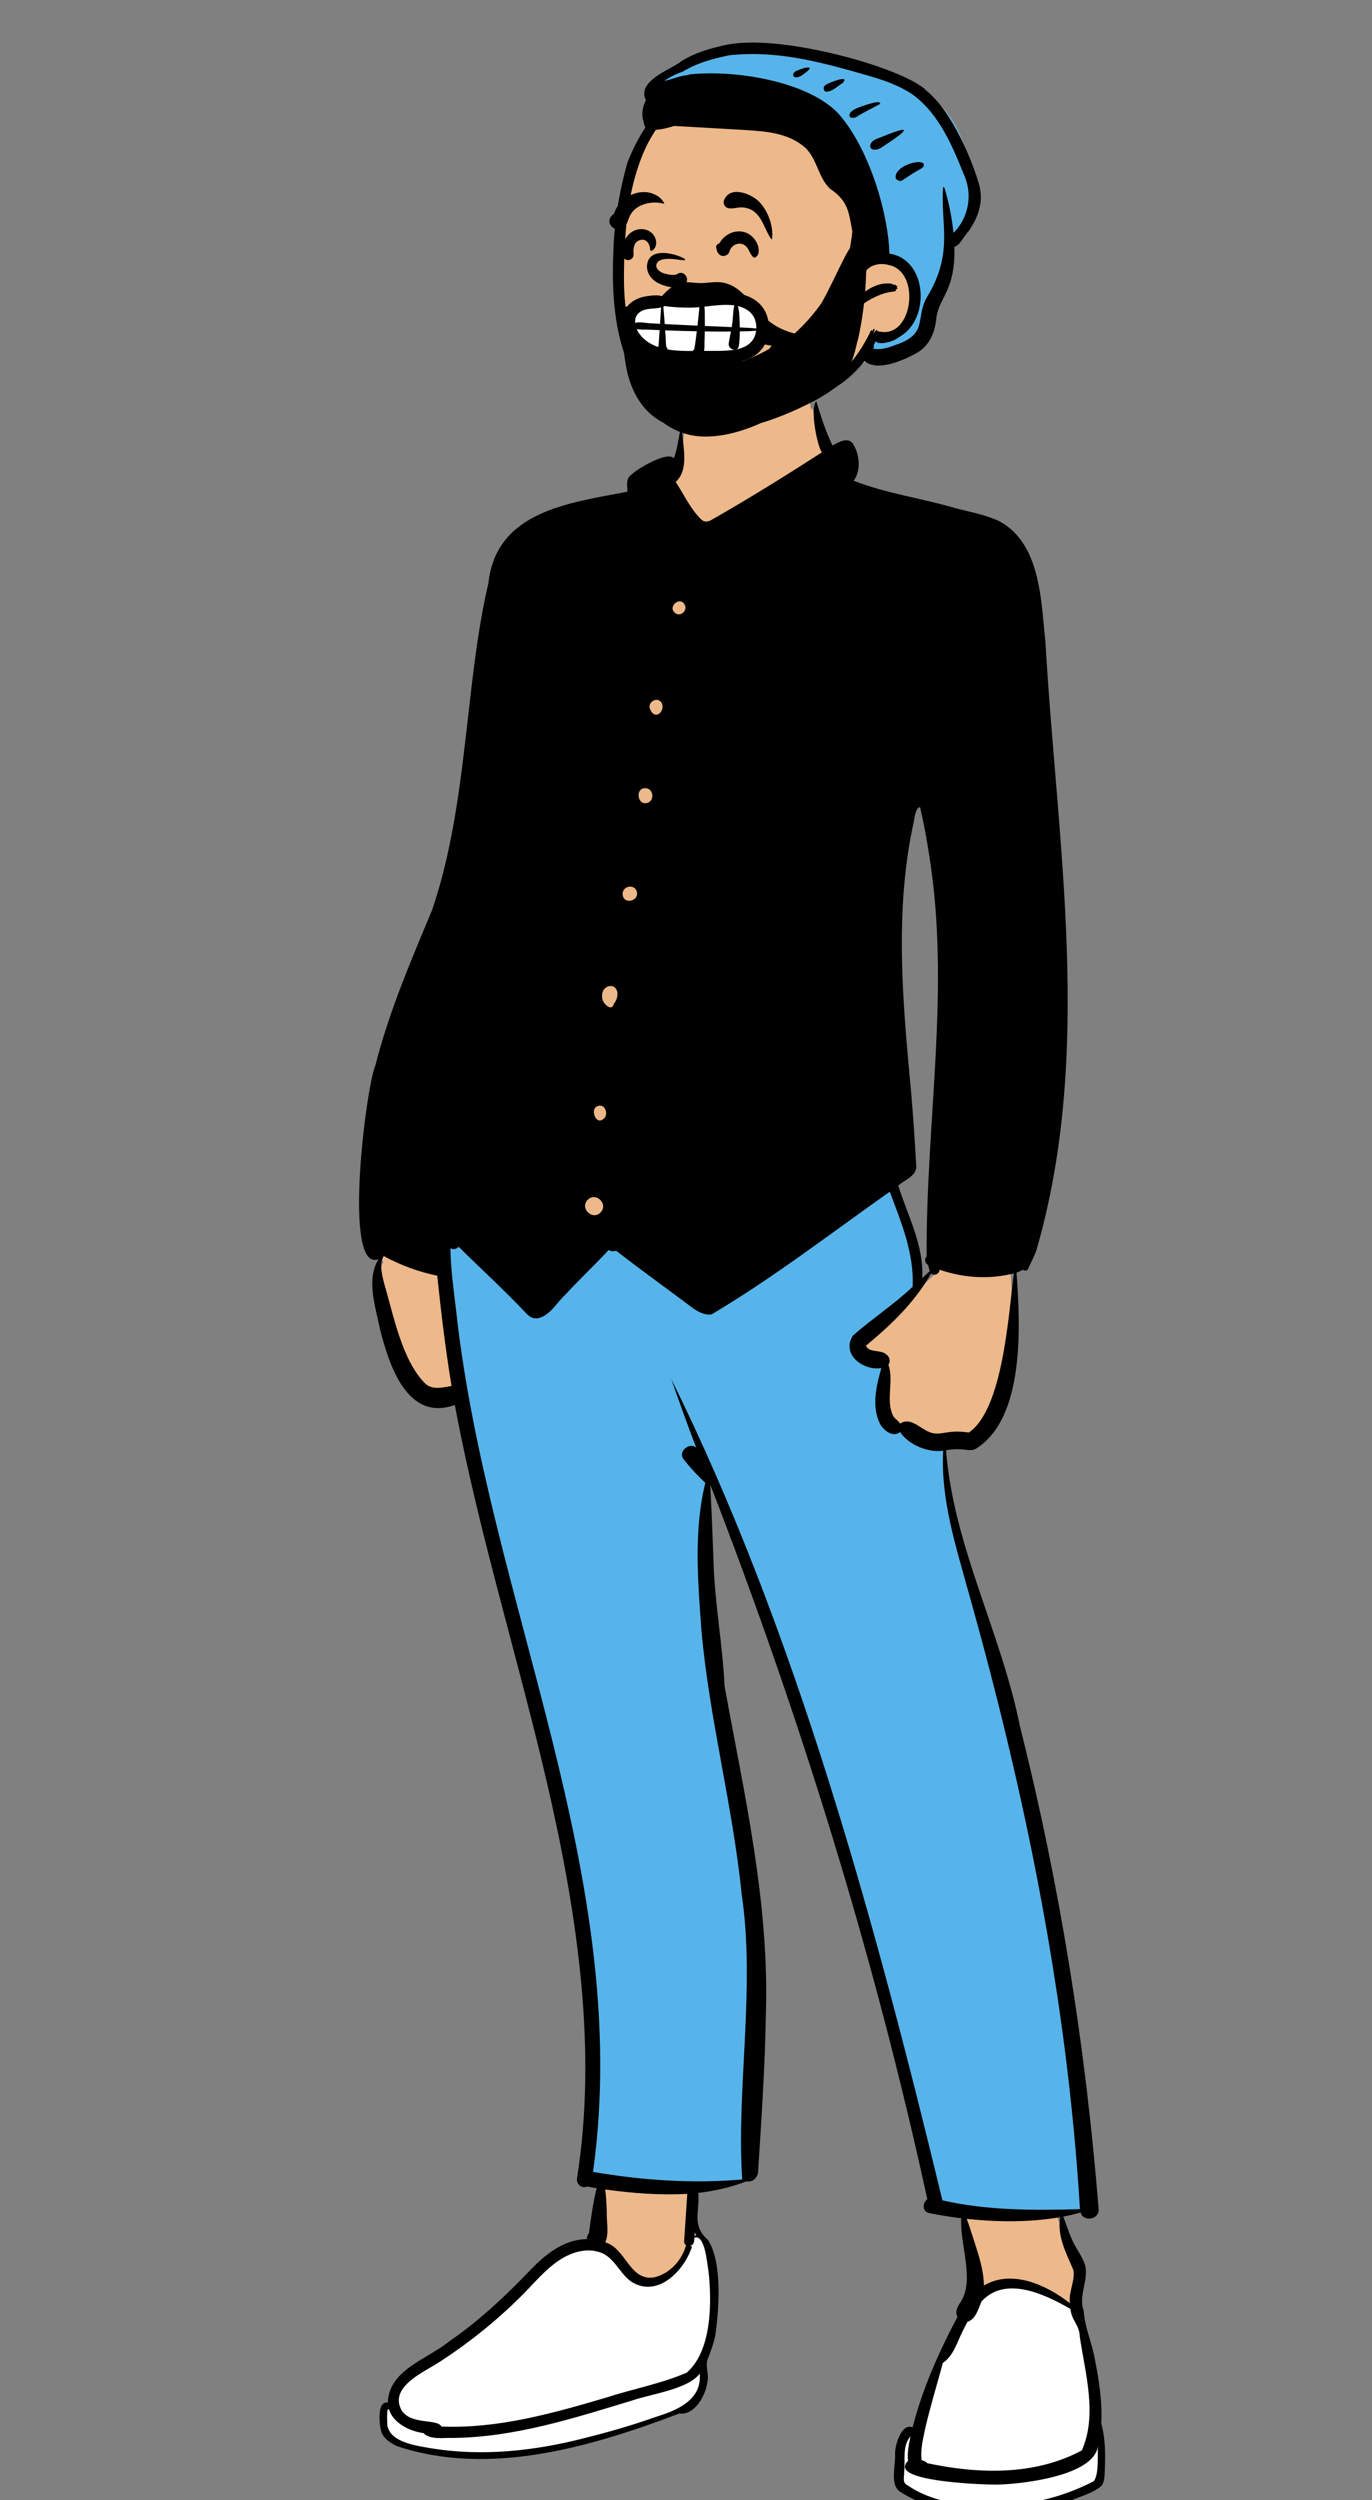 <svg class="rellax" viewBox="0 0 1645 2996" fill="none" xmlns="http://www.w3.org/2000/svg">
  <rect x="0" y="0" width="1645" height="2996" fill="#808080" stroke="none"/>
  <g clip-path="url(#clip0_9_19249)">
    <path fill-rule="evenodd" clip-rule="evenodd" d="M1118.81 1511.06C1119.74 1515.69 1121.15 1520.7 1122.62 1525.2C1115.31 1532.23 1104.97 1541.65 1097.56 1548.46C1104.89 1503.14 1082.57 1461.3 1068.9 1418.43C1074.06 1411.82 1092.01 1405.06 1091.43 1397.73C1090.04 1370.58 1088 1340.28 1085.05 1306.3C1075.08 1200.16 1065.15 1089.48 1088.7 983.027C1090.31 971.456 1092.75 959.288 1108.27 959.019C1154.11 1141.46 1116.96 1325.14 1117.97 1508.73L1116.64 1509.92L1118.81 1511.06ZM1293.26 2985.14C1302.93 2981.74 1314.95 2977.51 1316.62 2970.66C1319.38 2951.92 1317.47 2933.5 1315.45 2914.01C1312.26 2880.56 1312.58 2854.56 1303.55 2818.55C1293.89 2785.1 1285.66 2758.96 1295.09 2724.38C1295.84 2714.08 1287.79 2703.61 1282.47 2693.98C1274.94 2679.92 1271.12 2665.29 1265.14 2650.88C1276.89 2648.83 1289.09 2646.01 1300.37 2642.52L1302.27 2649.34C1302.68 2650.84 1303.83 2651.6 1305.67 2651.6C1306.81 2651.6 1309.73 2651.05 1310.16 2648.61C1308.39 2622.27 1305.82 2596.07 1303.13 2569.31C1275.17 2311.58 1232.83 2099.12 1161.72 1887.23C1144.65 1837.6 1127.2 1785.95 1127.08 1732.03C1136.79 1729.95 1147.6 1728.75 1157.5 1730.12C1228 1713.78 1214.07 1564.63 1211.26 1519.99C1216.23 1518.5 1221.8 1516.38 1225.93 1513.55L1227.59 1514.37C1297.61 1340.61 1268.86 1053.32 1252.84 860.183C1242.33 790.76 1257.11 665.356 1195.56 631.05C1145.86 613.45 1096.38 603.558 1044.44 591.951C1034.83 586.43 1022.96 583.279 1012.22 579.706L1017.77 571.912C1025.04 561.667 1024.07 541.573 1014.56 534.512C1008.72 534.836 1000.5 540.707 994.916 543.464C986.881 526.85 979.443 509.472 974.105 489.509L972.186 490.196C966.569 433.73 893.352 423.875 852.07 442.744C807.005 467.482 830.476 523.444 809.987 563.842L802.561 553.943C791.093 553.731 766.836 568.765 760.995 574.408C756.813 576.357 759.838 589.476 759.229 594.753C698.774 608.441 616.023 612.199 596.806 680.053C564.836 807.646 569.331 938.452 533.056 1065.59C495.081 1168.65 439.306 1294.76 438.837 1389.14C437.754 1406.83 435.373 1506.87 450.015 1502.85L459.679 1512.49C446.513 1533.51 456.966 1564.96 462.009 1589.84C474.435 1642.63 498.717 1699.52 550.582 1674.22C606.365 1982.23 746.567 2292.94 698.74 2610.63C698.167 2612.49 699.328 2614.53 701.319 2613.72L703.674 2612.63C709.757 2614.51 717.476 2615.17 723.829 2616.59C718.423 2636.85 715.524 2656.85 712.718 2679.25C709.315 2681.28 710.903 2686.65 710.73 2689.9C659.978 2687.46 631.514 2740.61 595.117 2769.83C571.085 2791.27 543.716 2811.69 513.765 2830.51C489.015 2844.57 468.132 2860.67 471.892 2887.23C471.535 2887.19 463.898 2886.01 463.524 2885.97C452.011 2924.28 489.814 2932.2 528.746 2936.82C623.884 2946.39 705.211 2925.24 815.358 2885.19C828.867 2886.79 839.395 2866.71 841.192 2853.09C842.971 2843.96 837.914 2834.68 841.774 2824.86C855.056 2796.64 861.97 2721.93 843.244 2688.41C836.671 2680.82 828.241 2673.81 829.334 2660.69C829.64 2647.56 830.876 2634.44 829.764 2621.53C852.272 2619.36 874.553 2614.51 894.189 2606.64C897.665 2607.98 901.613 2606.33 901.856 2601.98C905.624 2541.93 910.134 2476.31 911.109 2414.83C915.634 2281.03 885.035 2150.47 861.617 2020.7C859.992 1979.07 852.307 1938.85 849.885 1897.2C847.279 1857.7 846.819 1819.03 844.552 1779.59L858.066 1776.66C970.262 2065.91 1058.12 2355.39 1119.62 2638.65C1118.23 2639.84 1114.28 2641.18 1114.44 2643.59C1114.49 2644.88 1114.46 2644.97 1115.34 2645.1C1130.2 2648.08 1144.9 2650.27 1159.62 2651.98C1155.47 2687.33 1177.62 2728.18 1158.02 2761.28C1152.81 2769.26 1152.59 2770.93 1155.78 2776.42C1127.23 2829.56 1109.53 2873.78 1098.06 2921.29L1090.68 2915.04C1079.96 2922.82 1079.74 2937.52 1079.51 2953.05C1080.27 2962.1 1075.85 2971.58 1082.62 2979.19C1098.91 2998.24 1155.7 3005.73 1187.45 3005.84C1225.12 3005.85 1259.74 2999 1293.26 2985.14Z" fill="#EDB98A"></path>
    <path fill-rule="evenodd" clip-rule="evenodd" d="M1159.1 2753.97C1158.51 2756.4 1159.7 2768.53 1159.1 2770.71C1152.87 2791.58 1135.25 2800.23 1127.28 2820.32L1123.54 2829.75C1113.47 2855.2 1103.72 2880.77 1097.69 2907.77L1096.68 2912.27C1096.68 2912.27 1077.21 2930.94 1076.67 2943.85C1076.67 2943.85 1074.6 2976.71 1080.87 2981.45C1126.62 3012.63 1188.47 3011.73 1241.34 3003.54C1262.42 2999.7 1283 2993.28 1302.54 2984.49C1309.92 2981.98 1315.44 2979.33 1318.82 2974.98C1321.69 2971.29 1322.88 2966.38 1322.41 2959.56C1323.63 2947.99 1322.74 2936.94 1321.72 2925.91L1321.24 2920.76C1320.39 2911.45 1319.65 2902.12 1320.11 2892.74C1318.69 2856.36 1307.16 2820.23 1299 2784.72L1290.23 2770.71C1290.23 2770.71 1238.02 2731.28 1219.93 2731.33L1218.18 2731.33C1200.45 2731.23 1159.1 2753.97 1159.1 2753.97ZM826.911 2679.76C816.686 2714.14 801.465 2731.34 781.246 2731.34C750.917 2731.34 746.897 2691.31 723.124 2691.31C723.124 2691.31 703.853 2690.33 683.19 2688.72C662.685 2696.05 645.779 2712.72 629.558 2729.79L620.829 2739.01C611.776 2748.56 602.783 2757.81 593.395 2765.35C568.259 2787.78 541.051 2807.74 512.544 2825.66L510.295 2826.99C499.22 2833.56 487.099 2841.32 478.744 2851.38C472.666 2858.71 468.612 2867.28 468.718 2877.59L468.754 2881.12C468.754 2881.12 459.123 2890.31 459.032 2894.2L459.001 2895.51C458.974 2896.56 464.156 2918.84 472.535 2924.39C484.318 2932.21 527.664 2939.09 529.171 2939.33C625.24 2949.62 722.49 2923.98 811.546 2888.94L815 2887.58C815.244 2887.62 815.491 2887.66 815.74 2887.69C822.894 2888.64 829.048 2884.82 833.916 2879.31C840.643 2871.68 845.022 2860.66 846.069 2852.11C846.864 2848.51 844.759 2829.88 846.231 2825.3C858.616 2797.14 860.244 2766.51 858.471 2736.5C858.934 2701.22 851.257 2689.99 844.535 2681.84L842.804 2679.76L826.911 2679.76Z" fill="white"></path>
    <path fill-rule="evenodd" clip-rule="evenodd" d="M1068.41 1423.31L1061.62 1428.1C1055.29 1432.57 1048.88 1437.14 1041.71 1442.27L1034.27 1447.62L993.103 1477.33C929.846 1522.9 895.642 1546.26 855.516 1570.22L852.189 1572.2L851.758 1572.23C844.788 1572.62 838.692 1569.67 828.96 1562.37L827.958 1561.61L824.096 1558.66L823.176 1557.97L819.679 1555.38L789.82 1533.32C773.9 1521.56 762.978 1513.41 752.837 1505.69L746.919 1501.17L739.341 1495.33L737.781 1495.91C735.752 1496.65 733.493 1496.49 731.858 1495.51L731.639 1495.37L729.519 1493.95L726.813 1496.84L725.101 1498.66C721.396 1502.58 717.662 1506.44 712.647 1511.52L711.466 1512.72L696.946 1527.35L692.608 1531.74C687.025 1537.41 682.904 1541.68 678.846 1546.03L677.74 1547.21L675.536 1549.6L675.125 1549.98L674.607 1550.48C672.803 1552.22 671.092 1554.09 668.693 1556.89L667.989 1557.72L665.635 1560.51L664.419 1561.93C656.882 1570.69 652.368 1574.47 646.097 1576.31L645.765 1576.41L645.204 1576.56L644.985 1576.59C640.493 1577.33 637.359 1575.96 633.413 1571.87L633.13 1571.57L632.85 1571.27L630.282 1568.56C619.944 1557.7 610.338 1548.12 594.481 1532.78L589.033 1527.52L567.005 1506.33L562.535 1502C560.939 1500.45 559.445 1499 557.987 1497.58L555.878 1495.51L549.771 1489.5L547.691 1492.09C546.411 1493.69 543.754 1494.27 541.981 1493.28L541.801 1493.18L537.104 1490.16L537.18 1495.74C537.217 1498.45 537.293 1501.21 537.406 1504.02L537.537 1507.02C538.079 1518.52 539.056 1528.98 541.121 1546.55L541.339 1548.4L543.998 1570.48L544.478 1574.8C551.144 1633.95 562.037 1695.42 577.484 1764.29L578.418 1768.44C588.626 1813.65 598.136 1851.75 616.167 1920.39L620.387 1936.43L634.505 1989.85C650.51 2050.55 660.043 2087.98 669.474 2127.99L670.051 2130.45L671.269 2135.65L672.489 2140.9C683.994 2190.66 693.063 2235.86 700.04 2279.3L700.405 2281.58L701.113 2286.07C718.762 2399.04 721.991 2500.59 708.619 2599.23L708.209 2602.22L707.808 2605.1L710.675 2605.59C767.929 2615.36 822.342 2618.99 874.597 2615.84L876.912 2615.7L878.982 2615.09C882.473 2614.04 885.888 2612.91 889.22 2611.71L890.878 2611.11L892.965 2610.34L892.763 2606.97L892.64 2604.82C890.744 2570.89 891.304 2541.55 894.265 2481.93L894.553 2476.19L895.925 2449.43C896.589 2436.27 897.027 2426.89 897.387 2417.8L897.623 2411.61L897.862 2404.76L897.967 2401.44C899.503 2351.42 898.254 2311.79 893.061 2274.25L892.712 2271.78L892.367 2269.41L891.872 2264.61C888.042 2228.09 883.144 2196.75 872.513 2137.55L870.729 2127.64L866.107 2102.14C854.098 2035.56 848.675 2000.87 844.868 1961.29L844.624 1958.73L844.252 1954.7L842.822 1935.14C840.444 1902.06 839.46 1881.32 839.615 1859.71L839.636 1857.39C839.946 1830.04 842.361 1805.78 847.419 1783.13L847.808 1781.41L847.807 1781.39L848.443 1778.72L848.465 1778.66L849.49 1776.18L847.96 1774.76C838.214 1765.72 829.435 1756.19 821.882 1746.36C817.538 1740.62 827.604 1732.17 832.655 1736.95L832.806 1737.1L842.826 1747.33L837.756 1733.94C834.971 1726.58 832.195 1719.16 829.424 1711.67L827.762 1707.17L827.198 1705.63L829.148 1709.81C886.791 1833.7 938.687 1970.61 987.28 2123.64L988.752 2128.29L990.46 2133.7C1036.65 2280.25 1077.97 2434.22 1125.73 2631.44L1127.62 2639.24L1129.43 2639.65L1132.03 2640.24C1174.09 2649.52 1216.78 2651.94 1279.26 2650.65L1281.51 2650.6L1283.53 2650.13C1286.29 2649.49 1289.01 2648.81 1291.69 2648.09L1293.69 2647.55L1297.95 2646.37L1297.53 2639.57C1283.06 2410.29 1238.97 2173.5 1166.81 1916.26L1164.61 1908.46L1163.35 1903.87L1156.21 1878.31L1154.82 1873.3C1144.06 1834.36 1139.23 1813.2 1136.08 1788.41L1135.99 1787.63L1135.95 1787.43C1132.79 1771.05 1130.91 1755.43 1130.38 1740.2L1130.33 1738.63L1130.24 1735.54L1127.16 1735.72C1110.61 1736.67 1090.48 1727.41 1082.23 1714.78L1081.99 1714.4L1080.22 1711.6L1077.61 1713.63C1071.9 1718.07 1063.26 1713.73 1058.24 1705.37L1058.1 1705.12L1057.85 1704.63C1053.63 1696.1 1052.07 1686.27 1052.77 1674.93L1052.82 1674.17L1052.88 1673.41C1053.63 1663.89 1055.71 1654.27 1059.5 1641.12L1061.06 1635.7L1056.4 1636.44C1046.7 1637.96 1035.41 1634.26 1028.31 1627.38C1021.14 1620.43 1019.52 1611.76 1024.77 1602.99L1024.98 1602.63L1025.21 1602.27L1026.76 1600.92L1028.33 1599.57C1033.98 1594.73 1039.84 1590.03 1048.63 1583.19L1051.16 1581.23L1061.88 1572.94C1077.18 1561.08 1085.92 1553.91 1094.83 1545.63L1095.25 1545.23L1097.32 1543.29L1097.38 1542.08C1098.2 1525.07 1095.99 1507.8 1091.02 1488.75L1090.58 1487.09L1090.01 1484.99C1086.71 1472.97 1083.08 1462.4 1075.89 1443.19L1068.41 1423.31Z" fill="#57B4EA"></path>
    <path fill-rule="evenodd" clip-rule="evenodd" d="M460.444 1537.45C471.642 1575.11 481.919 1630.86 510.434 1658.58C519.635 1665.91 530.854 1662.7 541.394 1660.88C534.165 1617.08 528.864 1572.9 524.254 1528.73C501.804 1524.12 480.164 1516.15 460.064 1505.15C454.624 1514.27 458.024 1528.14 460.444 1537.45V1537.45ZM546.834 1570.23C584.734 1916.59 760.272 2248.61 711.034 2602.71C770.078 2612.79 830.137 2616.99 889.904 2611.78C882.707 2502.4 905.964 2382.65 889.243 2269.86C878.554 2164.12 850.704 2060.86 841.114 1955C836.849 1896.49 831.534 1835.39 845.424 1777.91C845.534 1777.62 845.654 1777.33 845.774 1777.04C836.261 1768.22 827.271 1758.58 819.344 1748.25C812.584 1739.32 827.304 1727.42 834.804 1735.08C824.458 1707.75 814.515 1680.29 804.874 1652.71C954.001 1953.66 1049.52 2304.18 1129.95 2636.81C1184.05 2649.13 1239.73 2648.83 1294.85 2647.35C1279.75 2397 1229.6 2150.34 1161.57 1909.33C1146.35 1853.61 1127.57 1796.93 1130.92 1738.4C1113.17 1741.17 1088.87 1731.27 1079.3 1716.08C1070.59 1722.85 1059.91 1714.54 1055.32 1706.65C1044.72 1685.96 1050.58 1660.69 1056.72 1639.48C1035.07 1642.89 1007.96 1622.81 1022.77 1600.37C1045.67 1580.29 1071.79 1563.18 1094.23 1542.02C1096.15 1502.34 1080.78 1465.31 1066.81 1428.08C996.255 1477.81 927.078 1531.32 852.986 1575.22C840.246 1576.51 829.956 1566.87 820.394 1559.83C793.104 1539.58 765.564 1519.6 738.674 1498.8C735.724 1499.89 732.334 1499.62 729.824 1497.94C712.652 1516.33 694.503 1533.32 677.514 1551.8C667.309 1561.23 659.937 1575.96 645.695 1579.57C639.034 1580.79 634.794 1578.03 630.524 1573.41C604.612 1545.99 576.734 1520.53 549.884 1494.05C547.764 1496.69 543.304 1497.88 540.034 1495.78C540.374 1520.64 543.924 1545.52 546.834 1570.23V1570.23ZM725.724 2687.15C750.497 2694.3 754.422 2733 783.593 2729.22C802.482 2725.24 817.715 2708.88 822.554 2690.48C821.104 2689.56 820.124 2687.95 820.274 2685.63C821.514 2666.76 822.764 2647.89 824.004 2629.02C791.182 2630.84 758.225 2628.25 725.624 2623.75C726.804 2632.71 727.274 2641.75 727.534 2650.88C727.068 2662.49 730.468 2676.5 725.724 2687.15V2687.15ZM835.154 2678.66C834.344 2677.49 833.604 2676.28 832.974 2674.98C832.874 2676.48 832.774 2677.98 832.684 2679.47C833.464 2679 834.294 2678.74 835.154 2678.66V2678.66ZM669.534 2709.2C652.694 2720.67 639.574 2737.01 625.234 2751.28C594.735 2781.64 560.913 2808.68 524.704 2831.92C505.849 2843.64 466.004 2861.37 481.783 2888.88C493.548 2906.21 524.393 2898.13 529.254 2907.85C596.357 2910.61 661.999 2892.26 725.784 2873.47C758.164 2862.89 792.043 2856.72 823.434 2843.27C853.521 2816.91 853.616 2758.95 849.476 2721.78C847.833 2712.99 845.392 2676.99 832.544 2681.52C832.523 2685.12 832.153 2689.97 828.264 2690.98C828.204 2691.26 828.154 2691.55 828.084 2691.83C828.824 2691.59 829.804 2692.13 829.444 2693.02C819.765 2721.84 787.855 2754.29 756.703 2734.09C742.864 2724.35 736.804 2705.5 720.304 2699.39C703.014 2692.98 684.084 2699.29 669.534 2709.2V2709.2ZM466.264 2887.04C465.834 2887.25 465.384 2887.35 464.924 2887.36C463.604 2890.74 464.254 2904.51 464.504 2906.88C468.572 2927.6 501.196 2931.04 518.493 2934.17C579.266 2943.75 641.076 2937.06 700.364 2921.78C729.304 2914.61 758.084 2906.32 786.174 2896.33C811.132 2888.74 842.004 2876.12 838.904 2844.46C825.003 2863.24 780.508 2868.8 758.185 2876.56C688.033 2897.86 616.859 2920.79 542.824 2921.52C531.608 2921.04 516.108 2924.17 507.694 2915.72C489.854 2913.17 471.344 2903.29 466.264 2887.04V2887.04ZM1167.14 2682.88C1172.89 2701.03 1179.49 2719.67 1179.67 2738.87C1213.13 2718.99 1255.09 2738.29 1282.81 2760.06C1280.88 2746.47 1289.26 2733.67 1286.98 2720.31C1278.51 2700.16 1267.15 2679.73 1271.18 2656.95C1234.06 2663.29 1196.35 2662.9 1159.1 2659.01C1162.02 2666.87 1164.54 2674.87 1167.14 2682.88V2682.88ZM1154.34 2793.31C1147.75 2806.25 1143.13 2823.41 1130.48 2831.57C1123.43 2857.66 1115.5 2883.51 1109.36 2909.83C1106.93 2922.36 1103.24 2935.33 1105.06 2948.23C1107.96 2949.03 1109.99 2949.65 1111.59 2951.74C1172.92 2964.81 1240.34 2966.87 1297.02 2936.51C1316.04 2893.99 1301.11 2844.2 1294.64 2800.16C1294.25 2785.74 1284.61 2780.69 1283.46 2766.94C1253.06 2749.44 1205.7 2726.49 1176.87 2757.88C1172.87 2766.79 1170.18 2779.08 1159.88 2782.45C1157.96 2786.05 1156.13 2789.68 1154.34 2793.31V2793.31ZM1104.09 2948.27C1104.1 2948.29 1104.11 2948.31 1104.14 2948.34C1104.23 2948.33 1104.23 2948.3 1104.09 2948.27V2948.27ZM1085.02 2956.19C1085.17 2953.52 1086.5 2950.86 1088.68 2949.28C1087.65 2939.45 1089.6 2929.28 1091.68 2919.68C1081.38 2930.9 1085.78 2948.66 1084.08 2962.63C1084.22 2968.2 1081.52 2975.3 1087.99 2978.17C1108.21 2992.15 1132.72 2998.67 1156.88 3001.48C1209.59 3007.52 1264.39 2997.83 1311.48 2973.32C1317.88 2964.64 1315.67 2942.36 1316.4 2931.14C1312.06 2967.16 1224.23 2977.12 1194.36 2977.42C1177.75 2977.53 1085.2 2974.09 1085.02 2956.19V2956.19ZM1140.71 1715.89C1147.72 1715.19 1154.69 1715.68 1161.63 1716.68C1202.71 1688.77 1209.19 1574.28 1215.63 1525.95C1186.24 1533.46 1155.11 1531.44 1126.57 1521.55C1126.04 1526.82 1120.02 1529.54 1116.36 1525.98C1097.01 1560.43 1068.06 1588.01 1038.19 1612.66C1038.54 1611.51 1038.79 1613.62 1038.35 1612.82C1042.16 1621.54 1056.13 1617.02 1062.73 1623.09C1066.97 1626.25 1067.86 1631.78 1065.16 1635.47C1072.31 1655.22 1060.95 1679.34 1071.64 1698.07C1074.05 1700.86 1077.17 1702.87 1079.24 1706C1093.48 1696.25 1106.45 1716.88 1120.86 1717.78C1120.76 1717.78 1120.66 1717.78 1120.55 1717.77C1122.77 1718.02 1126.33 1717.9 1128.28 1717.62C1132.42 1716.98 1136.54 1716.31 1140.71 1715.89V1715.89ZM1114.23 1025.78C1111.21 1006.09 1107.69 986.522 1103.12 967.142C1097.61 968.102 1096.38 980.723 1095.68 984.442C1072.09 1091.18 1082.31 1201.03 1092.41 1308.76C1094.86 1337.65 1096.88 1366.59 1098.46 1395.55C1100.5 1408.87 1085.19 1413.39 1077.01 1420.68C1088.38 1457.29 1108 1492.71 1105.68 1531.7C1108.73 1528.9 1111.75 1526.07 1114.75 1523.22C1113.99 1520.77 1113.34 1518.32 1112.79 1515.85C1109.06 1513.91 1107.87 1508.54 1111.07 1505.71C1109.84 1346.06 1139.8 1185.05 1114.23 1025.78V1025.78ZM820.698 724.273C815.028 714.182 800.02 727.296 809.449 734.613C816.013 739.929 825.11 731.199 820.698 724.273V724.273ZM792.947 841.656C786.892 833.78 774.746 842.9 780.037 851.042C786.221 863.883 798.599 851.199 792.947 841.656V841.656ZM773.508 944.533C761.379 944.567 764.158 965.123 775.609 962.304C785.358 959.996 783.752 944.343 773.508 944.533V944.533ZM763.568 1068.48C760.759 1058.97 746.396 1061.48 746.498 1071.26C746.862 1084.47 766.413 1080.48 763.568 1068.48V1068.48ZM740.028 1188C736.036 1176.05 720.693 1182.24 721.979 1193.81C720.306 1200.5 733.265 1213.99 735.888 1203.06C739.388 1198.84 741.038 1193.42 740.028 1188V1188ZM715.928 1325.85C715.898 1325.81 715.868 1325.77 715.838 1325.73C707.304 1329.75 714.69 1348.04 722.918 1341.32C730.901 1336.45 725.376 1321 715.928 1325.85V1325.85ZM704.698 1437.76C694.742 1447.55 710.139 1463.05 719.959 1453.02C729.927 1443.25 714.539 1427.76 704.698 1437.76V1437.76ZM458.134 1504.1C458.004 1504.39 457.864 1504.68 457.704 1504.95C457.964 1504.73 458.224 1504.51 458.484 1504.29C458.374 1504.23 458.254 1504.17 458.134 1504.1V1504.1ZM450.124 1276.59C466.375 1212.56 492.521 1151.61 517.975 1090.85C545.481 1010.18 553.546 924.737 563.374 840.553C568.78 793.057 574.625 745.624 585.564 699.022C594.861 612.15 683.087 602.679 752.274 589.213C752.177 581.795 749.896 573.357 757.335 568.613C764.164 561.676 800.623 540.117 807.824 549.243C810.652 542.365 812.035 534.733 813.374 527.392C814.274 524.495 814.646 514.503 817.793 514.582C818.467 534.141 826.765 562.773 810.114 577.463C820.108 592.696 828.441 611.153 841.614 623.283C841.604 623.272 841.594 623.263 841.584 623.253C842.244 623.682 842.914 624.072 843.604 624.442C843.444 624.312 844.394 624.663 845.174 624.913C846.964 625.254 849.925 624.599 851.754 623.772H851.734C897.091 597.992 941.476 570.383 985.384 542.102C979.108 532.818 970.985 487.309 978.773 481.002C984.219 498.955 989.889 516.968 998.154 533.862C1005.31 529.954 1016.9 522.926 1022.93 532.112C1030.54 544.876 1032.72 563.382 1023.58 576.072C1062.84 591.54 1105.17 596.956 1145.69 609.044C1163.35 613.572 1182.05 616.942 1198.62 624.793C1248 652.189 1248.04 719.687 1253.46 769.401C1267.35 1011.39 1311.43 1261.55 1242.41 1498.93C1239.75 1506.22 1235.83 1513.22 1232.78 1520.39C1231.57 1523.23 1228.43 1523.14 1226.36 1521.6C1224.02 1522.99 1221.45 1524.1 1218.76 1525C1223.28 1586.72 1229.41 1699.47 1169.84 1736.27C1165.19 1738.46 1161.03 1737.7 1156.7 1737.16C1149.75 1736.26 1141.52 1736.56 1134.32 1737.91C1143.01 1852.4 1200.66 1957 1222.98 2069.18C1270.82 2258.87 1301.73 2452.76 1317.28 2647.73C1317.84 2659.82 1298.91 2663.17 1295.63 2651.31C1288.79 2653.29 1281.85 2654.94 1274.82 2656.28C1278.49 2665.84 1281.53 2675.5 1285.76 2684.82C1290.38 2695.35 1298.79 2705.05 1301.43 2716.32C1304.59 2734.38 1292.84 2751.28 1299.36 2769.35C1300.59 2789.55 1309.77 2808.56 1312.96 2828.57C1317.94 2853.36 1321.72 2879.04 1320.42 2904.38C1325.58 2922.92 1325.33 2942.14 1324.61 2960.92C1324.23 2967.09 1324.55 2974.9 1319.87 2979.65C1309.55 2987.91 1295.74 2991.43 1283.69 2996.59C1218.74 3017.87 1137.85 3023.83 1078.26 2985.41C1066.92 2976.41 1074.01 2954.22 1073.13 2941.06C1072.73 2931.02 1080.52 2903.23 1094.18 2908.84C1106.15 2862.46 1125.59 2818.52 1148.02 2776.4C1144.44 2770.07 1148.36 2763.86 1151.84 2758.52C1169.1 2731.96 1150.47 2689.58 1152.53 2658.25C1139.65 2656.68 1126.82 2654.6 1114.08 2652.06C1105.37 2650.32 1106.01 2639.49 1111.86 2635.52C1048.26 2343.75 959.637 2057.64 851.654 1779.29C853.176 1809.6 854.433 1839.88 855.443 1870.24C856.792 1920.63 866.384 1970.27 868.726 2020.53C892.537 2150.92 922.775 2281.55 918.222 2415.04C917.194 2477.55 912.884 2539.99 908.964 2602.36C908.633 2609.54 902.219 2615.6 894.854 2614.03C876.414 2621.13 856.924 2625.59 837.214 2627.84C839.216 2650.64 828.884 2667.05 848.845 2684.16C866.308 2711.44 862.178 2767.22 857.557 2798.88C855.494 2808.97 851.944 2818.21 848.294 2827.78C845.535 2836.47 850.268 2845.13 848.253 2854.04C846.275 2870.19 833.054 2894.68 814.554 2892.23C708.998 2932.2 586.71 2968.45 475.684 2931.23C467.964 2927.38 459.914 2922.41 457.144 2913.78C454.778 2906.08 451.586 2876.93 464.924 2879.18C466.395 2839.68 512.234 2827.23 538.363 2805.98C574.864 2780.92 607.07 2750.47 637.573 2718.54C655.163 2700.43 677.253 2683.38 703.654 2683.28C703.577 2680.5 704.434 2678.04 706.184 2676.1L706.194 2676.09C708.503 2658.16 710.995 2639.77 715.364 2622.19C711.706 2621.5 707.931 2621.19 704.364 2620.17C697.261 2623.36 690.31 2616.94 691.935 2609.66C703.97 2533.1 704.119 2455.14 697.033 2378.1C675.211 2141.09 588.899 1916.64 545.324 1683.67C487.536 1704.31 466.057 1634.32 455.295 1591.49C450.104 1565.4 438.91 1533.28 453.864 1508.87C410.13 1526.31 439.205 1300.28 450.124 1276.59V1276.59Z" fill="black"></path>
    <path fill-rule="evenodd" clip-rule="evenodd" d="M916.199 58.706C871.427 58.706 817.71 80.411 813.142 80.845L813.019 80.851C810.616 80.851 801.227 88.005 784.851 102.311L802.588 136.905L801.153 138.276C794.284 144.861 788.42 150.863 783.792 155.595C746 194.229 739.208 345.919 748.114 398.818C757.02 451.717 773.516 503.48 850.315 503.48C927.113 503.48 1012.55 457.303 1025.71 442.922C1034.49 433.336 1044.35 428.743 1055.28 429.144C1055.73 428.577 1056.18 428.011 1056.62 427.447L1058.23 427.219C1073.37 425.027 1084.21 422.076 1090.77 418.368C1103.57 411.124 1117.64 373.045 1117.64 364.657C1117.64 356.352 1138.66 295.94 1139.08 289.547L1139.08 289.37C1139.08 284.025 1166.53 259.458 1166.53 251.656C1166.53 243.854 1172.07 244.327 1166.53 216.833L1164.93 208.756C1159.04 179.484 1147.51 131.013 1103.57 109.95C1055.28 86.805 961.423 58.706 916.199 58.706Z" fill="#EDB98A"></path>
    <path fill-rule="evenodd" clip-rule="evenodd" d="M1043.33 298.313C1043.33 298.313 1063.5 307.864 1083.67 323.456C1103.83 339.047 1093.88 339.562 1093.88 339.562C1093.88 339.562 1094.74 372.975 1088.53 386.229C1082.31 399.483 1045.5 401.829 1045.5 401.829L1039.27 422.706L1040.13 432.381C1044.93 430.224 1049.98 429.243 1055.29 429.438C1055.74 428.87 1056.19 428.305 1056.63 427.741L1058.24 427.513C1073.37 425.321 1084.22 422.37 1090.77 418.662C1103.58 411.418 1117.65 373.339 1117.65 364.951C1117.65 360.286 1124.28 339.179 1130.17 320.44C1134.76 305.82 1138.9 292.643 1139.08 289.841L1139.09 289.664C1139.09 287.243 1144.72 280.881 1150.88 273.919C1158.32 265.507 1166.54 256.219 1166.54 251.95C1166.54 249.673 1167.01 248.101 1167.54 246.333C1168.83 242.042 1170.46 236.598 1166.54 217.127L1164.93 209.05C1159.05 179.778 1147.52 131.306 1103.58 110.244C1055.29 87.099 961.43 59 916.206 59C880.939 59 840.121 72.468 822.148 78.398C817.304 79.996 814.12 81.046 813.15 81.139L813.027 81.145C810.624 81.145 801.235 88.299 784.859 102.605L789.019 110.72C843.101 112.299 932.036 117.124 970.857 131.857C1028.58 153.764 1043.33 298.313 1043.33 298.313Z" fill="#57B4EA"></path>
    <path fill-rule="evenodd" clip-rule="evenodd" d="M1111.02 108.863C1086.94 83.301 950.22 43.763 881.048 52.144L878.973 52.413C873.453 53.113 868.013 54.173 862.644 55.613C845.29 59.666 827.364 65.803 813.025 76.054C801.054 84.44 763.291 98.135 774.421 120.073C770.294 127.892 768.754 137.552 771.543 145.253C771.894 147.913 772.714 150.363 773.763 152.903C764.946 165.914 757.965 180.628 752.314 194.623C742.439 229.844 736.294 266.498 735.394 302.433C732.4 370.705 739.886 452.256 799.348 496.404C835.269 524.379 891.537 525.319 931.904 490.633C934.195 487.922 944.968 480.606 941.373 479.323C940.303 480.453 939.203 481.553 938.083 482.633C938.134 482.513 938.144 482.393 938.123 482.263L939.177 481.309C941.16 479.474 943.73 476.812 940.803 477.333C940.674 477.483 940.533 477.613 940.394 477.763C939.774 478.135 939.306 478.457 938.941 478.741L938.754 478.892L938.812 478.831C940.498 477.033 941.509 475.2 938.988 476.371L938.654 476.533C937.533 477.713 936.394 478.843 935.234 479.943C935.253 479.813 935.234 479.683 935.163 479.543L936.245 478.498C937.3 477.464 937.139 477.459 936.623 476.623C938.867 473.478 934.678 475.346 934.384 476.573C931.763 475.953 929.462 480.873 927.774 481.473C853.775 538.363 746.388 487.884 748.127 329.359L748.154 326.257C748.662 275.568 752.928 223.469 773.894 177.583C775.933 173.163 778.214 168.863 780.723 164.703C782.453 161.583 784.303 158.543 786.293 155.583C791.864 155.133 797.364 154.113 802.783 152.533C804.644 152.063 806.484 151.543 808.323 150.933C835.203 152.399 861.484 153.994 888.439 155.506L896.859 156.03C919.693 157.498 943.308 159.85 961.734 173.973C979.814 186.831 979.896 212.186 995.373 226.303C1017.44 241.282 1017.6 254.789 1021.85 276.863C1021.54 293.503 1010 317.68 1031.17 324.683C1027.6 329.776 1032.58 327.329 1032.97 325.543C1033.01 325.553 1033.05 325.563 1033.08 325.563C1029.9 331.48 1034.58 327.754 1034.99 325.853C1035.24 325.783 1035.49 325.603 1035.74 325.353C1032.54 330.537 1037.72 326.907 1037.41 325.963C1043.61 316.438 1056.36 314.959 1065.35 317.483C1065.46 317.823 1065.86 317.853 1066.11 317.673C1104.34 325.957 1094.48 405.093 1055.3 397.443C1053.63 397.101 1053.67 397.906 1053.33 397.983C1054.24 395.607 1051.69 396.574 1051.71 397.073L1051.56 397.065C1051.44 397.055 1051.49 397.041 1051.39 397.073C1052.27 392.214 1047.35 399.254 1047.73 399.543C1047.58 399.453 1047.41 399.403 1047.26 399.383L1047.43 398.922C1048.25 396.745 1048.18 397.65 1048.17 396.403C1048.79 394.862 1048.83 395.536 1048.69 394.532C1046.53 392.86 1045.89 397.932 1045.17 398.303C1046.41 396.583 1045.43 395.178 1044.26 396.112C1035.44 414.67 1024.04 432.107 1009.31 445.843C1007.7 447.113 1006.07 448.363 1004.38 449.543C998.119 455 988.509 458.509 982.644 463.343C982.644 463.423 982.683 463.523 982.743 463.623L982.609 463.744V463.744L982.473 463.873L980.433 464.853C979.833 465.363 979.293 465.933 978.814 466.563C978.303 467.153 977.854 467.803 977.473 468.493C977.283 469.333 977.703 469.683 978.503 469.323C978.854 469.203 979.203 469.063 979.553 468.933C979.533 468.963 979.524 468.983 979.503 469.003C979.388 469.177 978.612 470.977 979.507 470.684L979.613 470.643C980.104 470.463 980.593 470.263 981.073 470.073C980.503 470.783 979.984 471.553 979.524 472.203C979.033 472.713 978.734 473.313 978.613 473.993C978.634 474.373 978.843 474.533 979.223 474.483C979.803 474.293 980.373 474.093 980.944 473.883L980.782 474.193C980.378 474.986 979.805 476.317 980.823 475.873C981.694 475.603 982.533 475.293 983.373 474.953C983.444 475.093 983.583 475.143 983.863 475.013C986.533 474.063 989.113 472.903 991.583 471.533C993.753 469.953 995.944 468.403 998.123 466.833C1000.17 465.603 1002.15 464.233 1004.04 462.693C1016.69 454.525 1027.76 444.149 1036.54 432.593C1051.23 445.314 1080.6 433.161 1098.77 423.203C1114.84 414.303 1121.15 397.847 1122.79 380.105C1126.18 356.219 1145.7 348.043 1144.34 295.633C1144.37 295.643 1144.4 295.643 1144.44 295.643C1145.15 295.433 1145.84 295.153 1146.49 294.793C1147.16 294.473 1147.79 294.093 1148.38 293.633L1149.11 292.623V292.623C1149.49 292.413 1149.83 292.193 1150.09 291.973L1150.23 292.147C1150.65 292.662 1150.37 291.887 1150.34 291.733L1151.61 290.008C1154.62 285.903 1157.92 281.297 1160.6 277.613L1160.69 277.763C1160.75 277.876 1160.78 277.957 1160.75 277.993C1167.15 268.805 1173.16 257.707 1174.83 246.963C1176.81 238.687 1176.04 230.159 1174.31 222.493C1166.94 195.648 1142.76 134.9 1111.02 108.863ZM937.476 480.116L937.877 479.759L937.525 480.201C937.34 480.429 937.151 480.634 936.843 480.843C936.863 480.773 936.863 480.703 936.854 480.623C937.058 480.467 937.267 480.297 937.476 480.116ZM881.354 65.633C928.262 61.6 974.399 71.934 1019.16 84.443L1022.25 85.331C1047.7 92.593 1074.61 99.128 1096.12 114.673C1126.17 137.69 1141.69 174.306 1155.23 208.113C1167.06 233.231 1161.01 261.554 1143.19 279.093C1141.34 261.664 1138.18 244.745 1133.24 227.962C1132.21 225.34 1132.99 224.481 1130.77 224.139C1127.41 269.367 1143.94 302.783 1111.23 356.385C1097.04 381.677 1113.47 400.183 1073.39 413.492L1072.3 413.906C1063.95 417.057 1054.83 419.544 1046.65 417.783L1047.39 416.591C1048.13 415.364 1048.36 414.768 1047.27 414.243C1047.3 414.183 1047.34 414.123 1047.38 414.053C1048.26 412.393 1049.11 410.713 1049.92 409.013C1050.25 409.123 1050.58 409.203 1050.92 409.293C1050.7 409.703 1050.67 410.113 1051.29 410.253C1053.5 411.009 1055.76 411.312 1058.08 411.17L1058.57 411.133C1061.19 410.973 1062.84 410.496 1064.31 410.053C1064.8 409.973 1065.29 409.893 1065.77 409.793C1070.52 408.741 1075.54 406.065 1078.79 403.413C1115.85 382.365 1112.02 310.716 1066.34 303.943C1065.41 258.831 1043.95 182.723 1008.34 139.736C976.151 100.195 888.277 83.057 827.141 89.1C826.25 89.395 825.359 89.693 824.468 89.994C815.036 90.832 806.047 95.034 796.608 96.986C803.385 91.907 811.073 88.524 818.992 85.649C834.77 75.998 852.858 70.776 870.333 67.093C873.953 66.203 877.623 65.713 881.354 65.633ZM1068.43 340.183C1065.98 338.849 1066.26 340.137 1065.69 339.763C1048.03 338.322 1028.98 353.789 1019.1 366.683C1019.88 367.493 1021.99 365.093 1022.36 364.713C1022.41 364.763 1022.47 364.803 1022.53 364.823L1022.26 365.211C1018.26 370.955 1026.19 364.196 1026.93 362.803C1027.06 362.873 1027.19 362.913 1027.34 362.883C1026.71 363.5 1024.79 365.109 1024.46 366.253L1023.95 366.677C1019.15 370.789 1019.55 373.883 1025 368.043C1024.87 368.313 1024.82 368.563 1024.91 368.763L1024.73 368.888C1022.05 370.762 1019.84 375.984 1025.44 370.623C1024.86 374.539 1031 366.97 1031.19 367.023C1041.81 358.688 1057.44 350.582 1070.76 349.493L1071.22 349.44C1073.67 349.126 1074.82 348.401 1073.96 346.803C1076.97 346.087 1076.27 344.605 1074.84 344.653C1076.97 343.257 1075.06 341.922 1073.82 342.443C1074.67 340.098 1071.27 341.66 1070.96 341.333C1069.2 338.614 1068.73 340.882 1068.43 340.183ZM1105.46 194.833C1096.98 191.725 1071.92 201.029 1073.92 213.351C1075.11 216.18 1079.05 217.801 1081.81 216.204L1085.42 213.78C1091.7 209.574 1097.37 205.886 1104.11 202.218C1107.78 200.397 1109.36 196.531 1105.46 194.833ZM1057.19 176.522L1060.47 174.389C1078.15 162.816 1103.15 145.279 1058.81 163.423C1053.76 165.59 1047.05 166.872 1044.29 171.684C1039.96 180.553 1051.36 181.149 1057.19 176.522ZM1055.2 124.593C1056.62 119.208 1038.96 125.527 1033.82 127.193L1033.04 127.488C1028.04 129.351 1022.31 131.08 1019.32 135.395C1015.81 141.357 1022.91 142.592 1027.3 139.899C1036.31 134.013 1046.18 129.572 1055.2 124.593ZM1010.3 99.508C1020.24 88.654 993.641 99.052 989.657 101.938L989.543 102.023C986.57 104.116 987.173 108.624 989.966 109.948C997.913 110.099 1003.76 103.475 1010.3 99.508ZM965.075 87.617C980.875 76.262 960.062 81.663 952.833 86.113C947.906 90.458 952.981 97.793 965.075 87.617Z" fill="black"></path>
    <path fill-rule="evenodd" clip-rule="evenodd" d="M789.868 422.723C793.358 421.581 796.786 420.252 800.23 418.971C817.839 410.126 839.11 408.522 857.577 415.971C866.641 419.627 875.093 426.196 884.188 430.501C886.348 431.307 888.526 432.039 890.728 432.653C892.078 432.183 893.428 431.683 894.768 431.183C904.415 427.547 913.489 423.062 922.299 418.128C923.239 416.805 924.214 415.519 925.262 414.284C918.887 413.379 912.645 411.875 906.998 410.323C889.658 405.573 873.318 397.833 856.038 392.873C839.948 388.243 822.488 385.713 806.328 391.463C798.658 394.193 791.908 398.973 784.448 402.193C780.588 403.853 775.958 405.483 771.448 405.723C774.358 412.693 778.038 419.203 783.068 424.623C785.368 424.133 787.648 423.443 789.868 422.723ZM752.347 368.131C753.891 369.414 760.263 373.554 762.33 376.022C762.864 375.819 763.395 375.611 763.923 375.397C764.832 374.281 766.171 373.791 767.536 373.821C777.065 369.389 785.548 363.126 793.118 355.273C798.498 349.703 804.008 343.873 811.198 340.643C819.668 336.823 827.998 338.583 836.898 339.163C846.368 339.793 855.718 337.103 865.178 338.393C872.098 339.343 878.578 342.273 884.178 346.403C895.608 354.833 903.488 366.673 913.148 376.883C924.108 388.463 937.588 395.863 952.578 399.643C952.758 399.523 952.948 399.403 953.138 399.293C964.188 389.293 974.168 378.003 982.998 365.973C991.618 354.223 1014.35 301.333 1019.84 296.693C1022.12 294.763 1024.62 293.933 1027.01 294.003C1031.34 294.103 1035.34 297.113 1037.13 301.853C1040.17 309.913 1038.65 320.333 1038.41 328.763C1038.11 339.083 1037.43 349.393 1036.35 359.663C1035.28 369.813 1033.86 379.933 1032.09 389.983C1031.2 395.063 1030.21 400.133 1029.12 405.183C1028.78 406.773 1028.35 408.193 1027.83 409.513C1027.3 412.003 1026.73 414.483 1026.12 416.943C1022.14 433.053 1015.86 449.183 1003.87 461.073C991.388 473.463 974.428 481.693 958.678 489.053C943.678 496.063 927.958 502.293 911.828 507.173C897.818 513.523 882.818 518.543 867.758 521.183C851.178 524.093 833.748 524.273 817.738 518.513C809.868 515.683 802.428 511.733 795.678 506.813C786.108 501.843 777.498 495.013 770.448 485.973C757.821 469.772 751.794 450.111 749.157 429.838C748.482 424.649 745.944 404.762 745.745 401.665C745.1 391.666 744.456 381.667 743.811 371.667C743.507 366.948 749.299 365.601 752.347 368.131Z" fill="black"></path>
    <path fill-rule="evenodd" clip-rule="evenodd" d="M896.8 362.799C885.878 356.222 845.055 361.043 812.987 362.799C787.521 364.193 769.333 361.43 763.511 365.348C750.359 374.2 756.747 417.006 779.411 422.86C802.074 428.714 886.087 436.89 900.572 422.86C915.058 408.83 916.395 374.598 896.8 362.799Z" fill="white"></path>
    <path fill-rule="evenodd" clip-rule="evenodd" d="M882.653 351.477C865.511 349.396 848.895 354.644 832.137 357.29C823.289 358.685 814.43 359.728 805.476 360.115C803.675 360.194 801.873 360.24 800.071 360.277C799.903 358.69 799.015 357.234 797.092 356.361C793.148 354.573 789.992 353.767 785.662 353.94C781.699 354.096 777.721 354.504 773.819 355.218C766.732 356.517 759.613 359.466 754.429 364.588C742.432 376.441 744.258 395.48 753.528 408.391C772.681 435.068 807.636 436.306 837.574 435.958L840.336 435.922C867.596 435.533 906.596 439.597 918.98 408.583C923.534 397.178 922.902 383.959 917.326 373.021C910.675 359.974 896.675 353.178 882.653 351.477ZM797.505 395.895L797.749 395.905C810.317 396.389 822.883 396.73 835.458 396.952C835.082 400.181 834.698 403.412 834.258 406.634C833.914 409.17 833.545 411.703 833.161 414.233C832.998 415.304 832.401 416.967 832.57 418.028L832.631 418.447V418.447C831.985 418.739 831.4 419.21 830.964 419.892C830.812 420.128 830.702 420.367 830.592 420.604C820.829 420.68 810.323 420.491 800.37 418.716L800.351 418.5V418.5C800.17 417.229 799.641 416.373 798.939 415.786C798.239 411.732 798.303 407.411 798.033 403.389C797.864 400.89 797.681 398.393 797.505 395.895ZM845.062 397.124C854.121 397.278 863.184 397.396 872.24 397.286L876.352 397.222V397.222C875.484 401.88 874.539 406.523 873.753 411.212C872.934 416.099 877.236 419.206 880.959 419.08C880.541 419.149 880.124 419.22 879.706 419.278C868.074 420.923 855.996 420.487 844.191 420.474C844.826 416.767 844.569 412.585 844.664 409.491L844.682 409.012C844.863 405.047 844.989 401.085 845.062 397.124ZM906.594 396.269C906.279 398.691 905.668 401.061 904.753 403.268C900.886 412.593 892.021 416.944 882.641 418.776C884.269 418.214 885.561 416.864 885.887 414.552C886.701 408.801 886.993 402.955 887.015 397.117C893.552 397.056 900.133 396.916 906.594 396.269ZM763.415 394.278C768.069 395.376 773.477 394.873 778.044 395.08C782.321 395.274 786.601 395.444 790.879 395.617C790.677 398.537 790.481 401.457 790.267 404.375C789.992 408.148 789.966 412.134 789.243 415.891C780.634 412.952 772.92 408.24 767.132 400.706C765.69 398.828 764.399 396.625 763.415 394.278ZM884.62 366.775C892.367 368.61 899.7 372.485 903.64 379.574C905.979 383.781 907.008 388.767 906.81 393.68C900.262 392.918 893.602 392.629 886.973 392.39C886.951 391.196 886.923 390.004 886.887 388.814L886.785 385.764C886.604 379.948 886.513 372.644 884.62 366.775ZM844.52 367.485L847.931 367.102C857.404 366.022 866.871 364.889 876.345 365.539C877.716 365.633 879.108 365.783 880.503 365.987C878.828 372.029 878.969 379.126 878.27 385.107C877.999 387.42 877.658 389.713 877.28 391.998L875.636 391.921V391.921C865.471 391.37 855.296 391.032 845.123 390.628C845.124 388.718 845.113 386.807 845.083 384.895L845.045 382.983C844.929 378.099 845.245 372.598 844.52 367.485ZM796.951 366.709C806.872 368.311 817.126 368.651 826.872 368.663C830.765 368.668 834.656 368.429 838.544 368.084C838.291 370.155 838.159 372.249 837.968 374.291C837.585 378.417 837.146 382.536 836.669 386.652L836.243 390.253V390.253C823.739 389.686 811.236 389.074 798.735 388.439L796.971 388.344V388.344L796.476 381.423C796.14 376.808 795.769 372.194 795.247 367.6L795.639 367.459V367.459C796.1 367.269 796.537 367.008 796.951 366.709ZM792.642 368.427C792.095 374.953 791.793 381.505 791.391 388.041L783.15 387.601C781.776 387.526 780.403 387.45 779.029 387.371C773.689 387.063 766.827 385.446 761.547 386.954C761.144 382.155 762.516 377.479 766.848 374.254C774.452 368.591 784.135 370.607 792.642 368.427ZM820.799 310.094C808.527 303.066 777.736 295.883 775.786 317.968C774.889 328.131 782.445 336.551 791.268 340.309L791.599 340.448C799.874 343.85 814.541 347.692 821.702 340.315C827.662 334.175 819.757 323.166 812.351 328.196C808.545 330.78 800.534 328.876 796.287 327.646L796.021 327.569C791.438 326.222 785.328 321.911 787.223 316.268C788.9 311.276 796.036 310.364 800.505 310.202C807.176 309.963 813.668 311.512 820.278 312.016C821.325 312.096 821.648 310.58 820.799 310.094ZM769.964 274.581C753.308 273.801 742.947 291.987 746.777 306.888C747.439 309.459 750.315 311.983 753.091 311.694L753.791 311.63C754.146 311.595 754.503 311.551 754.831 311.46C757.467 310.73 759.83 307.988 759.638 305.146L759.587 304.318C759.198 297.279 759.961 289.169 768.327 287.464C775.422 286.018 779.383 292.847 779.467 299.133C779.483 300.249 780.737 301.028 781.724 300.428C786.853 297.307 787.741 291.098 785.782 285.751C783.299 278.976 777.085 274.914 769.964 274.581ZM893.567 278.481C881.446 274.437 868.369 280.898 862.5 291.614C860.441 292.21 858.385 293.797 858.671 296.227C859.084 299.723 859.706 301.927 862.13 304.578C865.921 308.726 873.022 306.605 874.598 301.5L874.665 301.269C876.455 294.67 883.719 290.316 890.336 292.626C898.066 295.324 897.842 303.488 903.264 308.244C903.901 308.803 904.665 308.892 905.429 308.523C911.188 305.74 910.153 297.364 908.1 292.57C905.407 286.279 900.173 280.684 893.567 278.481ZM910.075 241.674C900.253 231.652 874.641 221.954 867.922 240.461C866.642 243.986 869.367 248.739 873.037 249.47C879.047 250.666 884.379 248.057 890.349 248.525C895.182 248.906 900.223 250.521 904.087 253.515C914.789 261.807 917.143 275.832 924.6 286.386C924.963 286.9 925.668 286.684 925.735 286.078C927.433 270.713 920.833 252.65 910.075 241.674ZM781.979 231.808C775.461 229.506 768.08 229.703 761.528 231.745C754.928 233.803 748.869 237.711 744.201 242.817C742.083 245.135 740.123 247.693 738.551 250.416C737.716 251.859 736.838 254.84 735.889 256.615C730.755 259.58 728.56 266.335 733.157 271.14L733.364 271.351L733.979 271.961C736.45 274.407 740.176 275.467 743.549 274.49C751.097 272.306 752.014 266.361 754.627 260.051C756.353 255.883 759.31 252.195 762.895 249.486C771.368 243.086 785.261 241.047 795.462 244.063C796.005 244.224 796.643 243.532 796.256 243.03C794.323 240.526 793.209 238.471 790.621 236.451C787.994 234.401 785.127 232.92 781.979 231.808Z" fill="black"></path>
  </g>
  <defs>
    <clipPath id="clip0_9_19249">
      <rect width="1645" height="2996" fill="white" transform="matrix(-1 0 0 1 1645 0)"></rect>
    </clipPath>
  </defs>
</svg>